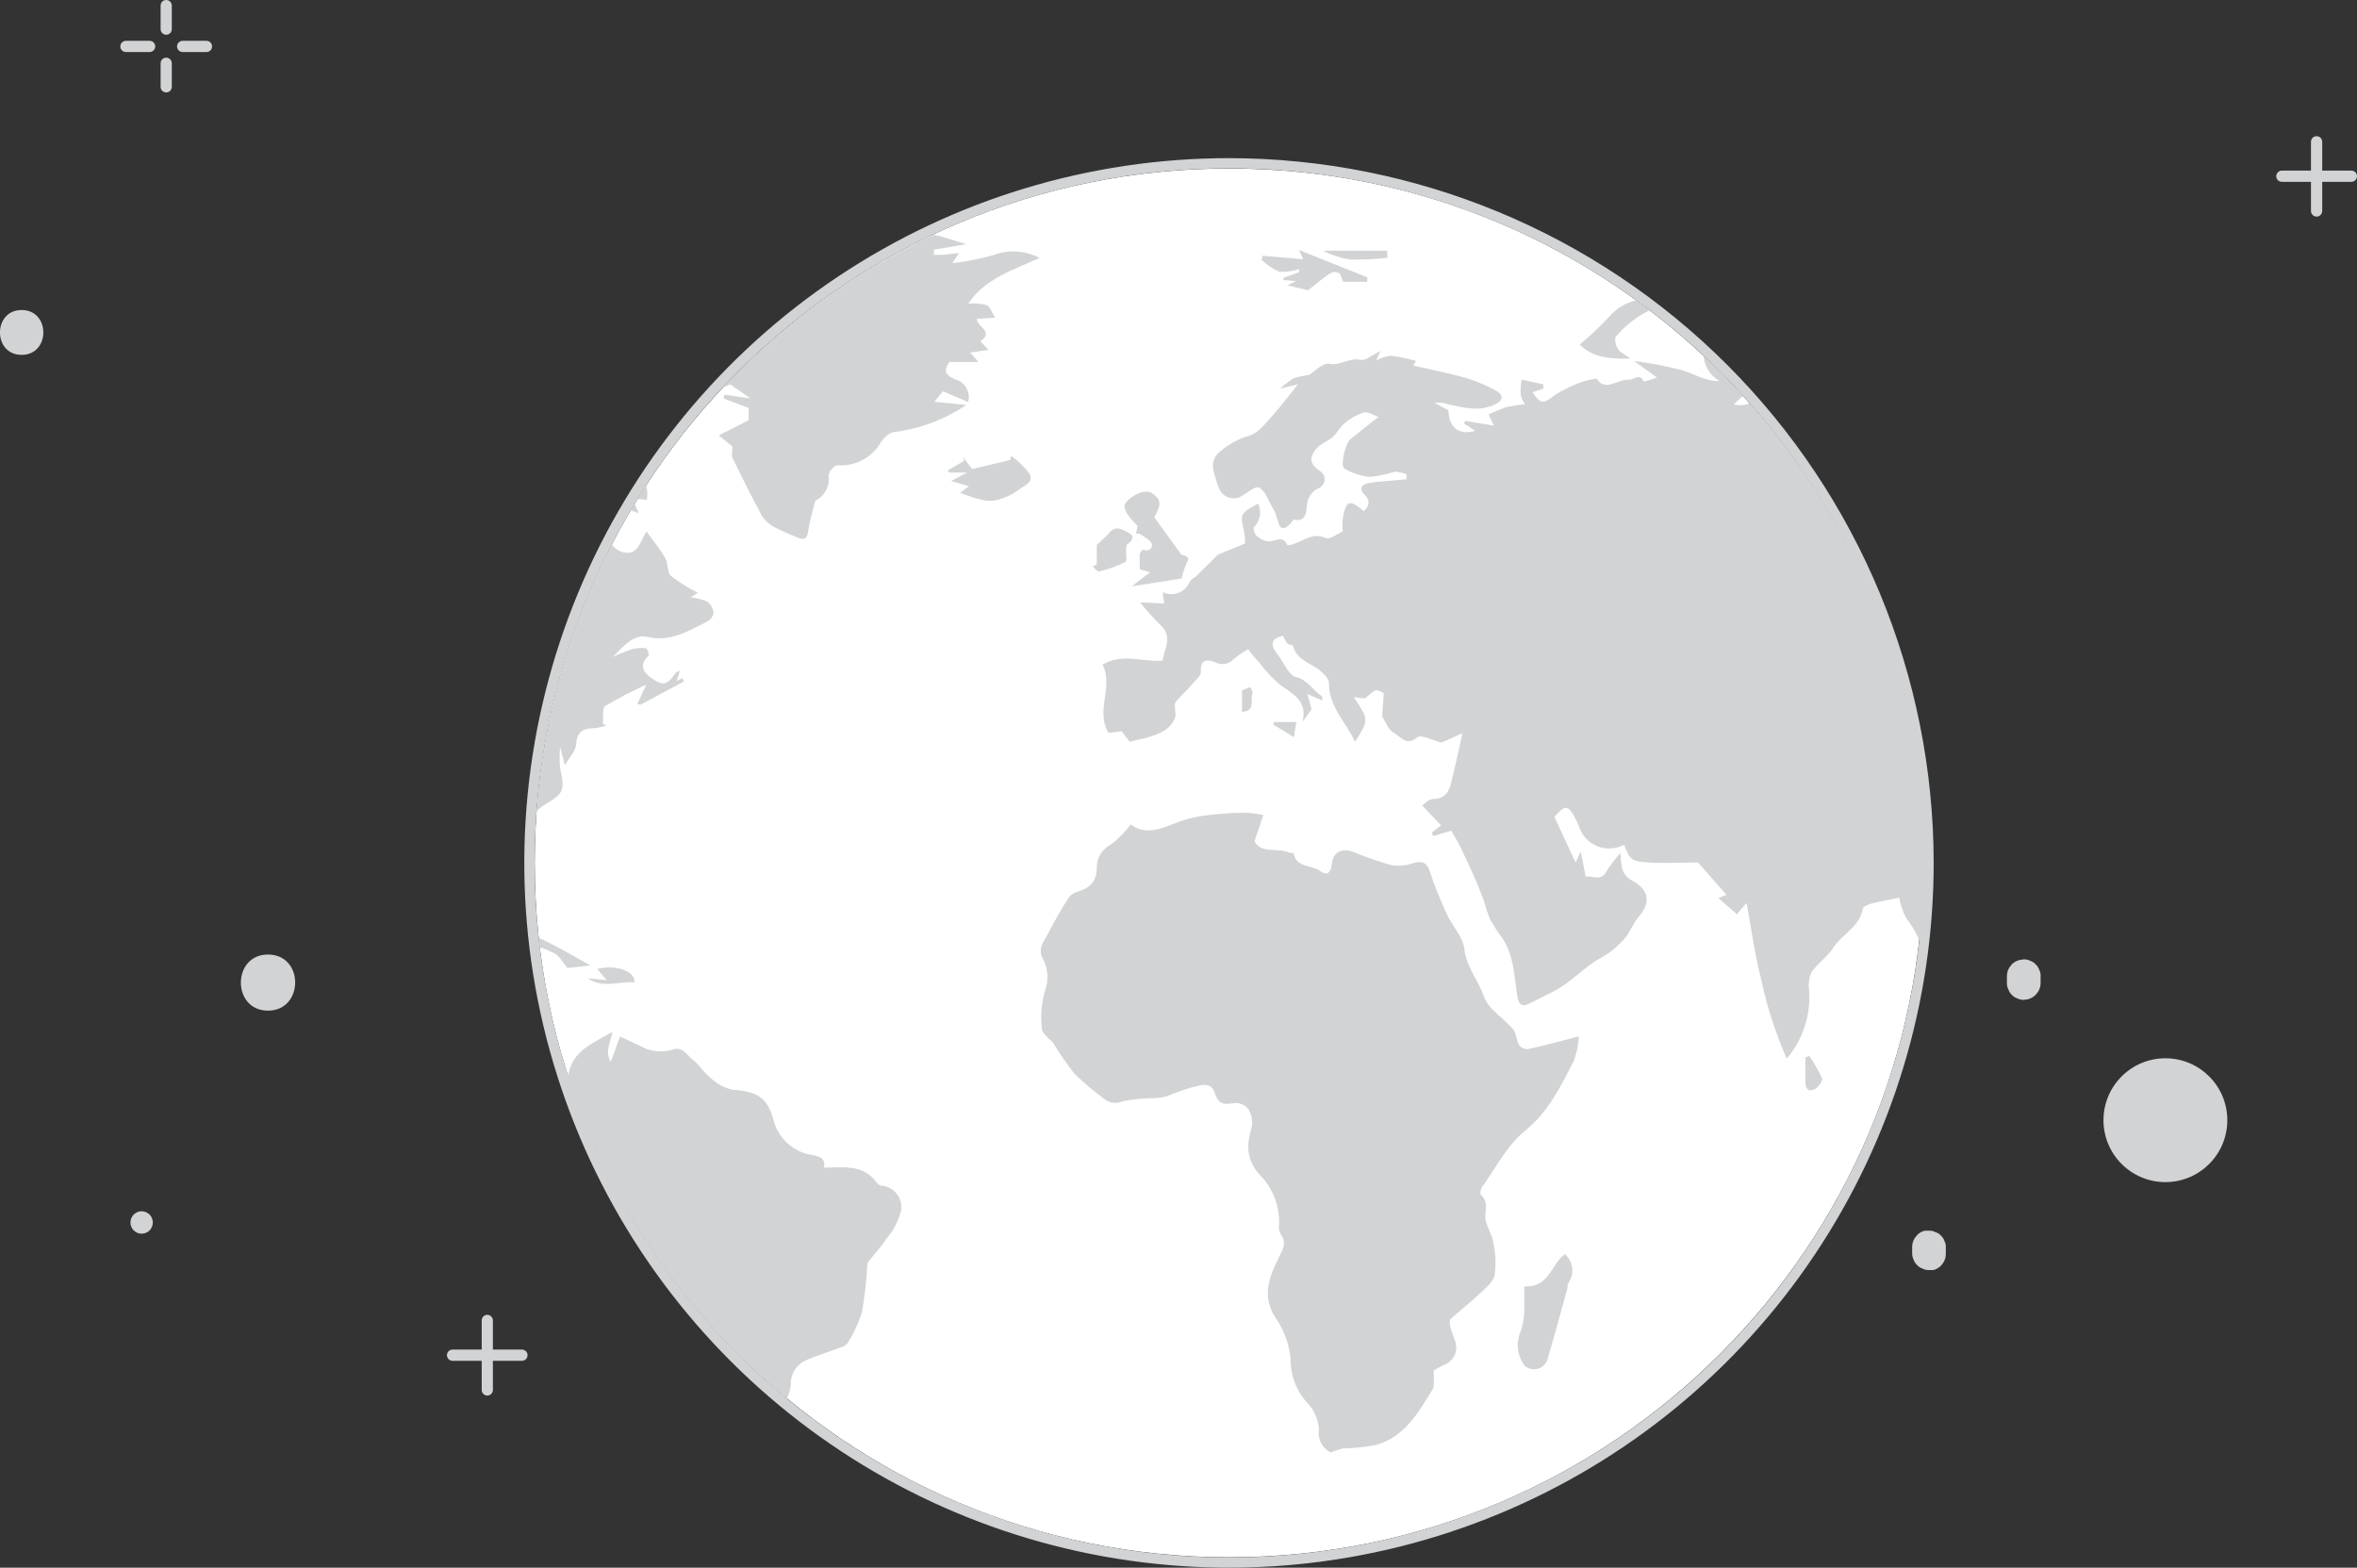<svg width="341.48" height="227.103" viewBox="0 0 341.48 227.103" fill="none" xmlns="http://www.w3.org/2000/svg" xmlns:xlink="http://www.w3.org/1999/xlink">
	<rect x="0" y="0" width="341.48" height="227.103" fill="#333333" stroke="none"/>
	<desc>
			Created with Pixso.
	</desc>
	<defs/>
	<path id="Vector" d="M278.67 125C278.67 180.56 233.63 225.6 178.07 225.6C122.51 225.6 77.47 180.56 77.47 125C77.47 69.44 122.51 24.41 178.07 24.41C233.63 24.41 278.67 69.44 278.67 125Z" fill="#FFFFFF" fill-opacity="1" fill-rule="evenodd"/>
	<path id="Vector" d="M178.07 24.39C197.97 24.39 217.43 30.29 233.97 41.35C250.52 52.4 263.41 68.12 271.03 86.5C278.64 104.89 280.64 125.12 276.76 144.63C272.87 164.15 263.29 182.08 249.22 196.15C235.15 210.22 217.22 219.8 197.7 223.69C178.18 227.57 157.95 225.58 139.57 217.96C121.18 210.35 105.47 197.45 94.41 180.9C83.36 164.36 77.46 144.9 77.46 125C77.46 111.79 80.06 98.71 85.11 86.5C90.17 74.29 97.58 63.2 106.92 53.85C116.27 44.51 127.36 37.1 139.57 32.04C151.77 26.99 164.86 24.39 178.07 24.39ZM178.07 22.91C157.88 22.91 138.14 28.89 121.35 40.11C104.56 51.32 91.47 67.27 83.74 85.92C76.01 104.58 73.98 125.11 77.92 144.91C81.86 164.72 91.58 182.91 105.86 197.19C120.14 211.47 138.33 221.2 158.13 225.14C177.94 229.08 198.47 227.06 217.12 219.33C235.78 211.6 251.72 198.52 262.94 181.73C274.16 164.94 280.15 145.2 280.15 125C280.13 97.94 269.36 71.99 250.23 52.85C231.09 33.71 205.14 22.94 178.07 22.91Z" fill="#D1D3D4" fill-opacity="1" fill-rule="nonzero"/>
	<path id="Vector" d="M253.5 58.43C252.76 58.72 251.95 58.77 251.18 58.58L252.53 57.34C250.71 55.34 248.81 53.41 246.82 51.56C246.87 52.3 247.11 53.02 247.51 53.66C247.9 54.29 248.45 54.81 249.1 55.18C246.97 55.29 245.31 54.03 243.44 53.56C241.23 53.01 238.99 52.58 236.73 52.29L240.06 54.69C239.44 54.93 238.81 55.13 238.16 55.29C237.53 53.95 236.73 55.05 236 55C234.38 54.9 232.56 56.84 231.31 54.84C230.72 54.92 230.15 55.04 229.58 55.21C228.03 55.7 226.56 56.39 225.2 57.28C223.68 58.48 223.21 58.63 222.04 56.82L223.59 56.3L223.59 55.67L220.45 55C220.33 55.74 220.28 56.49 220.32 57.24C220.45 57.72 220.66 58.17 220.95 58.56C220.03 58.65 219.12 58.79 218.21 58.98C217.34 59.29 216.5 59.64 215.67 60.04L216.44 61.66L212.26 60.98L212.12 61.37L213.74 62.41C211.35 63.13 209.86 61.88 209.86 59.44L207.81 58.35C208.54 58.27 209.28 58.36 209.97 58.61C212.23 59.1 214.5 59.67 216.71 58.53C217.87 57.94 217.8 57.13 216.71 56.58C215.38 55.85 213.97 55.25 212.52 54.79C209.97 54.06 207.37 53.56 204.74 52.96L205.16 52.29C203.96 51.95 202.74 51.69 201.5 51.53C200.76 51.62 200.03 51.86 199.38 52.22L200.01 50.84C198.79 51.41 197.82 52.31 197.08 52.13C195.46 51.77 194.22 53.02 192.55 52.7C191.61 52.52 190.36 53.93 189.63 54.32C188.86 54.42 188.1 54.59 187.37 54.82C186.7 55.26 186.07 55.75 185.48 56.29L188.05 55.67C186.9 57.1 185.65 58.79 184.25 60.33C183.29 61.39 182.27 62.77 181 63.11C179.29 63.61 177.72 64.51 176.42 65.73C176.18 65.99 176 66.29 175.88 66.63C175.76 66.96 175.71 67.31 175.73 67.66C175.91 68.73 176.21 69.77 176.63 70.76C176.85 71.31 177.27 71.75 177.81 72C178.35 72.24 178.96 72.26 179.52 72.06C180.53 71.56 181.79 70.36 182.4 70.63C183.31 71.06 183.74 72.5 184.36 73.51C184.49 73.72 184.59 73.95 184.7 74.16C185.27 75.36 185.21 78.14 187.43 75.27C189.24 75.66 189.24 74.18 189.35 73.17C189.38 72.66 189.54 72.16 189.83 71.74C190.12 71.31 190.51 70.97 190.98 70.75C191.23 70.66 191.46 70.49 191.63 70.27C191.79 70.05 191.89 69.79 191.91 69.52C191.92 69.24 191.86 68.97 191.72 68.73C191.59 68.5 191.38 68.3 191.14 68.18C189.76 67.19 189.59 66.28 190.78 64.93C191.41 64.25 192.41 63.89 193.07 63.31C193.74 62.72 194.16 61.83 194.84 61.27C195.64 60.6 196.56 60.08 197.56 59.75C198.12 59.58 198.89 60.12 199.72 60.4C198.09 61.68 196.84 62.64 195.62 63.65C194.94 64.2 194.14 67.5 194.76 67.86C195.9 68.55 197.18 68.97 198.51 69.09C199.72 68.95 200.9 68.7 202.06 68.34C202.65 68.36 203.23 68.48 203.78 68.7L203.78 69.43L200.66 69.71C199.84 69.76 199.02 69.85 198.21 70C197.1 70.24 196.95 70.99 197.73 71.71C198.51 72.42 198.43 73.33 197.59 74.03C195.49 72.32 195.04 72.41 194.53 75.15C194.48 75.77 194.48 76.39 194.53 77C193.67 77.36 192.63 78.21 192.1 77.96C189.9 76.91 188.46 78.86 186.51 79C185.91 77.48 184.88 78.42 183.79 78.43C183.12 78.35 182.49 78.05 182.01 77.57C181.73 77.35 181.53 76.52 181.71 76.32C182.14 75.88 182.42 75.33 182.52 74.73C182.62 74.13 182.54 73.51 182.28 72.96C179.63 74.4 179.65 74.4 180.27 77.1C180.35 77.64 180.39 78.18 180.38 78.73L176.45 80.35C175.18 81.6 174.29 82.51 173.38 83.39C173.05 83.7 172.58 83.91 172.37 84.28C172.22 84.65 172 84.97 171.72 85.25C171.44 85.52 171.11 85.74 170.75 85.88C170.38 86.02 169.99 86.09 169.6 86.07C169.21 86.06 168.82 85.96 168.47 85.79C168.47 86.35 168.6 86.87 168.66 87.42L165.17 87.26C166.17 88.52 167.26 89.72 168.42 90.83C169.82 92.46 168.68 94.08 168.42 95.71C165.5 95.93 162.57 94.57 159.74 96.29C161.37 99.54 158.66 102.95 160.59 106.16L162.51 105.93L163.66 107.46C166.58 106.76 169.43 106.33 170.31 103.8C170.31 102.82 170.08 102.17 170.31 101.74C170.99 100.81 171.93 100.11 172.66 99.17C173.17 98.58 174.01 97.9 173.98 97.3C173.88 95.41 175 95.53 176.06 95.93C176.49 96.17 177 96.26 177.49 96.17C177.98 96.09 178.43 95.84 178.76 95.46C179.41 94.94 180.1 94.47 180.82 94.05C181.32 94.68 181.81 95.35 182.44 95.98C183.3 97.13 184.27 98.18 185.35 99.12C187.25 100.5 189.51 101.52 188.7 104.6L190.03 102.74L189.4 100.53L191.59 101.48C191.59 101.12 191.59 100.87 191.45 100.81C190.16 99.96 189.4 98.44 187.71 98.06C187.25 97.97 186.83 97.43 186.52 97.01C186.21 96.58 185.69 95.58 185.19 94.94C183.91 93.32 184.13 92.55 185.89 92.08C186.04 92.48 186.24 92.86 186.49 93.2C186.69 93.42 187.29 93.4 187.34 93.59C187.81 95.35 189.3 95.87 190.59 96.68C191.41 97.19 192.54 98.18 192.54 98.94C192.54 102.5 195.07 104.66 196.3 107.46C196.86 106.67 197.34 105.83 197.73 104.95C197.87 104.41 197.82 103.83 197.57 103.33C197.15 102.53 196.67 101.76 196.14 101.02C196.94 101.02 197.69 101.35 197.96 101.02C199.34 99.79 199.29 99.75 200.48 100.44C200.38 101.74 200.3 102.82 200.24 103.8C200.77 104.6 201.16 105.8 201.94 106.16C202.72 106.51 203.7 108.25 205.34 106.81C205.86 106.35 207.58 107.26 208.75 107.55C208.75 107.55 208.88 107.55 208.93 107.55L211.9 106.19C211.29 108.92 210.82 111.06 210.28 113.24C209.97 114.64 209.43 115.69 207.68 115.74C207 115.74 206.33 116.49 206.05 116.69L208.78 119.56L207.45 120.6L207.63 121.12L210.25 120.34C210.6 120.97 211.12 121.77 211.53 122.62C212.23 124.03 212.9 125.48 213.55 126.94C214.07 128.11 214.54 129.29 214.99 130.5C215.23 131.39 215.52 132.27 215.85 133.13C216.38 134.07 216.96 134.98 217.61 135.84C219.4 138.44 219.35 141.55 219.87 144.49C220.05 145.53 220.5 145.9 221.49 145.43C223.12 144.57 224.94 143.81 226.53 142.75C228.12 141.69 229.68 140.1 231.4 139.06C233.04 138.24 234.48 137.08 235.63 135.65C235.94 135.23 236.16 134.75 236.44 134.3C236.68 133.83 236.97 133.38 237.29 132.95C239.32 130.72 238.91 128.76 236.2 127.43C235.66 127.08 235.25 126.57 235.04 125.96C234.88 125.18 234.79 124.38 234.78 123.57C234.03 124.39 233.35 125.27 232.75 126.21C231.97 127.75 230.72 126.81 229.71 127C229.6 126.37 229.5 125.74 229.37 125.1C229.24 124.47 229.19 124.27 229 123.35L228.28 124.97L225.2 118.34C226.82 116.51 227.18 116.54 228.35 118.78C228.51 119.11 228.66 119.45 228.79 119.79C229 120.42 229.34 121 229.8 121.49C230.26 121.97 230.82 122.35 231.43 122.6C232.05 122.84 232.72 122.95 233.39 122.91C234.05 122.87 234.7 122.69 235.29 122.37C236.15 124.52 236.33 124.79 238.76 124.94C241.2 125.09 243.79 124.94 246.01 124.94L250.12 129.62L248.95 130.11L251.65 132.45C252.23 131.75 252.8 131.03 253.05 130.82C253.68 134.2 254.2 138.15 255.18 141.99C256.02 145.89 257.26 149.7 258.86 153.36C261.2 150.61 262.36 147.06 262.11 143.46C261.97 142.58 262.08 141.67 262.44 140.85C263.32 139.56 264.73 138.65 265.56 137.35C266.84 135.34 269.39 134.32 269.88 131.68C269.88 131.34 270.66 131.02 271.13 130.9C272.45 130.56 273.78 130.33 275.16 130.04C275.33 131.04 275.66 132.01 276.12 132.92C276.94 133.98 277.62 135.15 278.15 136.38C278.58 132.6 278.8 128.81 278.8 125C278.8 100.46 269.8 76.78 253.5 58.43Z" fill="#D1D3D4" fill-opacity="1" fill-rule="nonzero"/>
	<path id="Vector" d="M113.99 202.61C114.3 201.98 114.5 201.3 114.57 200.6C114.54 199.87 114.72 199.15 115.09 198.53C115.47 197.9 116.02 197.41 116.68 197.1C118.31 196.36 120.1 195.85 121.79 195.2C122.19 195.1 122.54 194.87 122.81 194.55C123.68 193.17 124.38 191.68 124.87 190.12C125.26 187.94 125.51 185.74 125.64 183.53C125.62 183.29 125.67 183.04 125.78 182.82C126.64 181.7 127.65 180.64 128.43 179.46C129.47 178.24 130.21 176.79 130.58 175.23C130.62 174.81 130.58 174.38 130.46 173.98C130.34 173.57 130.13 173.2 129.86 172.87C129.59 172.55 129.25 172.28 128.87 172.09C128.49 171.9 128.08 171.79 127.65 171.77C127.36 171.69 127.11 171.5 126.95 171.23C124.97 168.59 122.08 169.17 119.38 169.14C119.62 168 119.04 167.63 117.85 167.35C116.49 167.18 115.21 166.61 114.18 165.71C113.15 164.8 112.41 163.61 112.07 162.28C111.24 159.03 109.62 158.07 106.17 157.88C105.13 157.66 104.17 157.19 103.36 156.51C102.7 155.98 102.09 155.38 101.56 154.72C101.3 154.38 101 154.05 100.68 153.77C99.72 153.12 99.05 151.7 97.75 151.98C96.45 152.42 95.03 152.42 93.72 151.98C92.49 151.44 91.29 150.84 89.84 150.16C89.47 151.15 88.99 152.43 88.49 153.83C87.58 152.38 88.49 150.97 88.72 149.48C86.05 151.1 82.97 152.06 82.33 155.72L82.15 155.62C88.04 174.01 99.09 190.32 113.99 202.61Z" fill="#D1D3D4" fill-opacity="1" fill-rule="nonzero"/>
	<path id="Vector" d="M93.87 92.28C97.25 93.04 99.77 91.34 102.47 90.04C102.71 89.91 102.92 89.73 103.08 89.5C103.24 89.28 103.35 89.02 103.39 88.75C103.35 88.43 103.24 88.12 103.08 87.84C102.91 87.56 102.69 87.32 102.43 87.13C101.67 86.82 100.88 86.62 100.06 86.54L101.1 85.86C99.73 85.19 98.43 84.38 97.22 83.45C96.63 82.92 96.83 81.62 96.37 80.84C95.61 79.51 94.62 78.32 93.67 77C92.76 78.27 92.52 80.56 90.31 80.01C89.64 79.86 89.06 79.46 88.69 78.89C82.47 90.89 78.76 104.02 77.77 117.5C78.11 117.14 78.51 116.82 78.94 116.56C81.7 114.93 81.86 114.49 81.15 111.31C81.05 110.27 81.05 109.24 81.15 108.2L81.84 110.85C82.49 109.7 83.47 108.76 83.47 107.73C83.65 105.93 84.54 105.52 86.07 105.49C86.67 105.43 87.27 105.3 87.84 105.1L87.34 104.87C87.43 103.98 87.21 102.6 87.68 102.27C89.61 101.13 91.6 100.1 93.64 99.18L92.34 101.98L92.8 102.08L99.1 98.71L98.83 98.23L98.05 98.68L98.47 97.2C98.33 97.2 98.2 97.24 98.08 97.32C97.96 97.39 97.87 97.49 97.8 97.61C96.66 99.23 96.05 99.43 94.34 98.21C93.07 97.3 92.62 96.26 93.97 94.96C94.08 94.85 93.76 93.92 93.59 93.9C92.88 93.83 92.17 93.88 91.48 94.07C90.56 94.39 89.66 94.75 88.78 95.17C90.26 93.74 91.71 91.77 93.87 92.28Z" fill="#D1D3D4" fill-opacity="1" fill-rule="nonzero"/>
	<path id="Vector" d="M180.87 160.67C181.34 161.45 181.51 162.38 181.34 163.27C180.56 165.95 180.53 168.15 182.72 170.42C183.64 171.4 184.34 172.56 184.78 173.83C185.22 175.1 185.4 176.44 185.29 177.78C185.27 178.15 185.37 178.51 185.56 178.82C186.44 180.02 185.91 180.89 185.32 182.07C184.02 184.74 182.77 187.48 184.61 190.62C185.92 192.42 186.74 194.54 186.98 196.76C186.92 199.09 187.74 201.36 189.29 203.11C190.37 204.19 191.02 205.63 191.09 207.16C190.98 207.81 191.09 208.48 191.4 209.07C191.71 209.66 192.2 210.13 192.79 210.41C193.35 210.17 193.93 209.98 194.52 209.84C196.15 209.8 197.78 209.63 199.39 209.32C203.5 208.15 205.5 204.63 207.52 201.33C207.91 200.71 207.66 199.7 207.73 198.53C207.97 198.4 208.52 198.05 209.13 197.77C209.48 197.65 209.81 197.46 210.09 197.21C210.37 196.96 210.6 196.65 210.75 196.31C210.9 195.97 210.98 195.6 210.98 195.22C210.98 194.84 210.9 194.47 210.75 194.13C210.57 193.5 210.28 192.88 210.12 192.24C210.04 191.87 209.97 191.3 210.12 191.12C211.47 189.87 212.96 188.75 214.31 187.48C215.17 186.65 216.34 185.74 216.55 184.7C216.76 183.08 216.68 181.43 216.31 179.83C216.13 178.76 215.41 177.77 215.22 176.69C215.02 175.62 215.8 174.14 214.54 173.1C214.39 172.97 214.54 172.32 214.65 172.06C216.68 169.25 218.34 165.92 220.95 163.81C224.42 161 226.14 157.31 228.04 153.62C228.43 152.5 228.67 151.33 228.74 150.14C226.09 150.82 223.75 151.47 221.38 151.98C221.12 151.99 220.87 151.94 220.64 151.84C220.41 151.73 220.21 151.57 220.06 151.36C219.67 150.69 219.72 149.74 219.25 149.15C218.39 148.09 217.23 147.27 216.28 146.28C215.73 145.76 215.3 145.13 215.01 144.44C214.23 142.03 212.42 140.13 212.15 137.42C211.97 135.79 210.43 134.17 209.66 132.54C208.71 130.48 207.86 128.37 207.13 126.22C206.59 124.6 205.7 124.78 204.45 125.12C203.52 125.42 202.53 125.49 201.57 125.33C199.69 124.79 197.84 124.15 196.03 123.41C194.4 122.79 193.1 123.49 192.96 125.13C192.84 126.34 192.34 126.99 191.2 126.14C190.07 125.3 187.82 125.75 187.42 123.62C187.42 123.54 186.98 123.62 186.78 123.51C185.06 122.76 182.72 123.72 181.75 121.88L183.03 118.08C182.24 117.91 181.44 117.79 180.64 117.74C178.56 117.74 176.46 117.89 174.4 118.16C172.92 118.37 171.48 118.75 170.09 119.32C167.9 120.21 165.77 120.94 163.81 119.43C163 120.53 162.04 121.51 160.96 122.34C160.34 122.65 159.81 123.13 159.45 123.72C159.08 124.32 158.89 125.01 158.9 125.7C158.9 127.91 157.73 128.69 155.97 129.23C155.53 129.36 155.13 129.63 154.85 130.01C153.81 131.63 152.79 133.39 151.89 135.16C151.28 136.39 150.12 137.45 151.28 139.27C151.87 140.61 151.91 142.12 151.41 143.5C150.88 145.3 150.72 147.19 150.95 149.05C150.95 149.46 151.38 149.85 151.67 150.21C151.96 150.56 152.32 150.71 152.55 151.04C153.5 152.62 154.56 154.15 155.71 155.6C157.03 156.86 158.43 158.04 159.89 159.13C160.27 159.46 160.74 159.67 161.25 159.74C161.75 159.81 162.26 159.73 162.72 159.52C164.22 159.24 165.74 159.09 167.27 159.08C167.86 159.06 168.45 158.97 169.02 158.82C170.19 158.34 171.37 157.91 172.58 157.55C173.78 157.29 175.44 156.53 176.01 158.35C176.58 160.17 177.46 159.97 178.77 159.81C179.17 159.76 179.57 159.82 179.93 159.97C180.3 160.12 180.62 160.36 180.87 160.67Z" fill="#D1D3D4" fill-opacity="1" fill-rule="nonzero"/>
	<path id="Vector" d="M104.74 56.12C105.1 56.02 105.44 55.86 105.75 55.65L108.71 57.72L104.94 57.18L104.84 57.73L108.46 59.1L108.46 60.88L104.14 63.08L106.12 64.7C106.12 65.3 105.94 65.87 106.12 66.33C107.49 69.14 108.88 71.93 110.36 74.68C110.79 75.36 111.38 75.92 112.08 76.31C113.11 76.84 114.17 77.32 115.25 77.74C116.05 78.08 116.88 78.48 117.06 77.09C117.24 75.69 117.64 74.42 117.97 73.09C117.97 72.84 118.13 72.5 118.31 72.42C118.93 72.08 119.43 71.55 119.74 70.91C120.05 70.27 120.16 69.55 120.05 68.85C120.05 68.34 120.92 67.37 121.31 67.4C122.59 67.5 123.86 67.23 124.99 66.62C126.12 66.02 127.05 65.1 127.67 63.99C128.11 63.39 128.84 62.64 129.49 62.59C133.24 62.14 136.84 60.79 139.97 58.67L135.37 58.2L136.62 56.69L140.26 58.24C140.45 57.57 140.37 56.85 140.03 56.24C139.69 55.63 139.13 55.18 138.46 54.99C136.83 54.37 136.74 53.52 137.55 52.44L141.76 52.44L140.54 51.07L143.23 50.68L142.03 49.43C144.14 48 141.38 47.28 141.54 46.18L144.16 46.02C143.69 45.29 143.43 44.39 142.88 44.18C142.03 43.96 141.15 43.9 140.28 43.99C142.7 40.35 146.78 39.11 150.61 37.37C149.59 36.83 148.47 36.52 147.33 36.44C146.18 36.37 145.03 36.54 143.95 36.95C141.99 37.49 140 37.89 137.99 38.14L138.91 36.66C138.13 36.75 137.29 36.85 136.57 36.92C136.15 36.92 135.71 36.92 135.29 36.92L135.29 36.17L140.02 35.37C138.39 34.93 136.87 34.33 135.32 34.02C123.83 39.4 113.45 46.9 104.74 56.12Z" fill="#D1D3D4" fill-opacity="1" fill-rule="nonzero"/>
	<path id="Vector" d="M91.95 72.96L91.37 73.93C91.76 74.05 92.15 74.19 92.54 74.36L91.95 72.96Z" fill="#D1D3D4" fill-opacity="1" fill-rule="nonzero"/>
	<path id="Vector" d="" fill="#D1D3D4" fill-opacity="1" fill-rule="nonzero"/>
	<path id="Vector" d="M93.71 72.41C93.85 71.72 93.81 71.01 93.59 70.34C93.17 70.99 92.76 71.63 92.37 72.28L93.71 72.41Z" fill="#D1D3D4" fill-opacity="1" fill-rule="nonzero"/>
	<path id="Vector" d="M220.27 192.99C219.94 193.79 219.82 194.66 219.93 195.51C220.04 196.37 220.38 197.18 220.91 197.87C221.16 198.08 221.45 198.23 221.77 198.31C222.09 198.38 222.43 198.38 222.75 198.3C223.07 198.22 223.36 198.06 223.61 197.84C223.85 197.62 224.04 197.35 224.16 197.04C225.2 193.58 226.12 190.08 227.1 186.59C227.1 186.33 227.1 185.99 227.28 185.79C227.7 185.16 227.87 184.39 227.77 183.63C227.66 182.87 227.29 182.18 226.71 181.68C224.69 183.19 224.48 186.56 220.84 186.36C220.84 187.53 220.84 188.64 220.84 189.71C220.84 190.83 220.65 191.94 220.27 192.99Z" fill="#D1D3D4" fill-opacity="1" fill-rule="nonzero"/>
	<path id="Vector" d="M171.7 82.09C171.87 81.65 172.29 81 172.14 80.81C171.87 80.57 171.54 80.42 171.18 80.37C169.77 78.43 168.53 76.74 167.23 74.94C168.31 73.06 168.26 72.34 166.84 71.41C165.95 70.85 163.95 71.64 163.04 72.94C162.64 73.53 163.24 74.65 164.81 76.19L164.59 77.31C164.89 77.31 165.12 77.31 165.24 77.41C165.8 77.83 166.65 78.21 166.86 78.76C167.07 79.31 166.5 80.01 165.58 79.62C165.36 79.79 165.2 80.02 165.12 80.29C165.12 80.95 165.12 81.62 165.12 82.46L166.62 82.9C165.84 83.52 165.07 84.09 163.95 84.95L171.17 83.8C171.43 82.87 171.56 82.48 171.7 82.09Z" fill="#D1D3D4" fill-opacity="1" fill-rule="nonzero"/>
	<path id="Vector" d="M233.21 45.81C231.85 47.27 230.4 48.65 228.85 49.92C230.77 51.79 233.22 52.05 236.23 51.93C235.4 51.35 234.72 51.07 234.41 50.58C234.1 50.1 233.84 49.09 234.12 48.76C235.45 47.16 237.11 45.86 238.99 44.96L237.07 43.51C235.57 43.84 234.22 44.64 233.21 45.81Z" fill="#D1D3D4" fill-opacity="1" fill-rule="nonzero"/>
	<path id="Vector" d="M142.32 72.42C143.03 72.61 143.78 72.61 144.49 72.42C145.61 72.13 146.67 71.63 147.61 70.94C148.3 70.37 149.9 69.9 149.13 68.59C148.38 67.61 147.49 66.75 146.48 66.04L146.34 66.64L140.83 67.95L139.5 66.17L139.71 66.75L137.3 68.15L137.55 68.46L140.13 68.46L137.79 69.68L140.39 70.44L139.08 71.4C140.21 71.79 141.25 72.19 142.32 72.42Z" fill="#D1D3D4" fill-opacity="1" fill-rule="nonzero"/>
	<path id="Vector" d="M189.51 42.05C190.7 41.11 191.67 40.26 192.76 39.57C192.95 39.47 193.16 39.41 193.38 39.41C193.59 39.41 193.81 39.47 194 39.57C194.29 39.76 194.35 40.31 194.58 40.82L198.09 40.82L198.09 40.17L188.2 36.22L188.81 37.57L182.92 37.05L182.79 37.66C183.54 38.37 184.4 38.95 185.34 39.37C186.31 39.42 187.28 39.29 188.2 38.98L188.2 39.44L185.95 40.25L185.95 40.56L187.73 40.72L186.54 41.34L189.51 42.05Z" fill="#D1D3D4" fill-opacity="1" fill-rule="nonzero"/>
	<path id="Vector" d="M163.37 78.79C164.2 78.27 164.34 77.56 163.5 77.17C162.65 76.78 161.69 76.01 160.74 77.17C160.23 77.77 159.6 78.26 158.9 78.94L158.9 81.78L158.31 82.06C158.62 82.32 159.01 82.85 159.24 82.79C160.56 82.47 161.83 82.01 163.04 81.41C163.34 81.23 163.04 80.12 163.16 79.44C163.17 79.17 163.22 78.87 163.37 78.79Z" fill="#D1D3D4" fill-opacity="1" fill-rule="nonzero"/>
	<path id="Vector" d="M78.82 136.22C78.58 136.09 78.32 135.99 78.06 135.92C78.06 136.36 78.14 136.78 78.2 137.21C78.93 137.46 79.63 137.76 80.32 138.1C81.03 138.46 81.47 139.37 82.22 140.23L85.55 139.86C83.11 138.52 81.02 137.29 78.82 136.22Z" fill="#D1D3D4" fill-opacity="1" fill-rule="nonzero"/>
	<path id="Vector" d="M91.92 142.31C92.07 140.69 89.16 139.66 86.52 140.38L87.92 142L85.19 141.74C87.34 143.24 89.61 142.13 91.92 142.31Z" fill="#D1D3D4" fill-opacity="1" fill-rule="nonzero"/>
	<path id="Vector" d="M201 36.32L191.71 36.32C192.92 36.95 194.24 37.38 195.59 37.6C197.4 37.63 199.21 37.55 201 37.34L201 36.32Z" fill="#D1D3D4" fill-opacity="1" fill-rule="nonzero"/>
	<path id="Vector" d="M262.86 157.83C263.38 157.62 264.1 156.61 263.97 156.2C263.45 155.06 262.83 153.98 262.11 152.95L261.56 153.2C261.56 154.32 261.56 155.42 261.56 156.53C261.56 157.63 261.85 158.22 262.86 157.83Z" fill="#D1D3D4" fill-opacity="1" fill-rule="nonzero"/>
	<path id="Vector" d="M181.14 99.53L179.94 100.01L179.94 103.12C182.01 103.02 181.06 101.36 181.47 100.47C181.57 100.26 181.27 99.87 181.14 99.53Z" fill="#D1D3D4" fill-opacity="1" fill-rule="nonzero"/>
	<path id="Vector" d="M187.81 104.6L184.56 104.6L184.46 104.97L187.45 106.79C187.58 105.98 187.71 105.23 187.81 104.6Z" fill="#D1D3D4" fill-opacity="1" fill-rule="nonzero"/>
	<path id="Vector" d="M322.69 162.28C322.69 167.23 318.68 171.25 313.72 171.25C308.77 171.25 304.75 167.23 304.75 162.28C304.75 157.33 308.77 153.31 313.72 153.31C318.68 153.31 322.69 157.33 322.69 162.28Z" fill="#D1D3D4" fill-opacity="1" fill-rule="evenodd"/>
	<path id="Vector" d="M38.82 138.28C33.6 138.28 33.58 146.41 38.82 146.41C44.05 146.41 44.11 138.28 38.82 138.28Z" fill="#D1D3D4" fill-opacity="1" fill-rule="nonzero"/>
	<path id="Vector" d="M20.52 175.47C20.09 175.47 19.68 175.65 19.37 175.95C19.07 176.26 18.9 176.67 18.9 177.1C18.9 177.53 19.07 177.94 19.37 178.25C19.68 178.55 20.09 178.72 20.52 178.72C20.95 178.72 21.36 178.55 21.67 178.25C21.97 177.94 22.14 177.53 22.14 177.1C22.14 176.67 21.97 176.26 21.67 175.95C21.36 175.65 20.95 175.47 20.52 175.47Z" fill="#D1D3D4" fill-opacity="1" fill-rule="nonzero"/>
	<path id="Vector" d="M3.13 44.91C-1.04 44.91 -1.06 51.41 3.13 51.41C7.33 51.41 7.33 44.91 3.13 44.91Z" fill="#D1D3D4" fill-opacity="1" fill-rule="nonzero"/>
	<path id="Vector" d="M295.43 140.47C295.33 140.17 295.15 139.91 294.92 139.69C294.71 139.46 294.44 139.29 294.14 139.19C293.85 139.04 293.53 138.97 293.2 138.98L292.55 139.08C292.15 139.19 291.78 139.4 291.48 139.69L291.1 140.18C290.88 140.55 290.76 140.98 290.76 141.42L290.76 142.41C290.75 142.73 290.82 143.05 290.97 143.33C291.07 143.64 291.24 143.91 291.48 144.13C291.69 144.36 291.96 144.53 292.26 144.63C292.55 144.78 292.87 144.85 293.2 144.85L293.85 144.75C294.25 144.63 294.62 144.42 294.92 144.13L295.31 143.63C295.52 143.25 295.64 142.84 295.64 142.41L295.64 141.48C295.67 141.13 295.59 140.78 295.43 140.47Z" fill="#D1D3D4" fill-opacity="1" fill-rule="nonzero"/>
	<path id="Vector" d="M281.71 179.78C281.61 179.48 281.44 179.22 281.21 179C280.99 178.77 280.72 178.59 280.41 178.5C280.12 178.34 279.8 178.27 279.47 178.29L278.83 178.29C278.42 178.4 278.04 178.61 277.75 178.92L277.37 179.41C277.15 179.78 277.04 180.21 277.03 180.64L277.03 181.55C277.03 181.88 277.1 182.2 277.24 182.49C277.35 182.79 277.52 183.06 277.75 183.27C277.96 183.51 278.24 183.68 278.54 183.78C278.83 183.93 279.15 184 279.47 183.99L280.12 183.99C280.53 183.87 280.9 183.66 281.21 183.36L281.58 182.87C281.8 182.49 281.91 182.07 281.91 181.63L281.91 180.72C281.93 180.4 281.86 180.07 281.71 179.78Z" fill="#D1D3D4" fill-opacity="1" fill-rule="nonzero"/>
	<path id="Vector" d="M335.63 31.38C335.41 31.38 335.2 31.29 335.05 31.14C334.9 30.99 334.81 30.78 334.81 30.56L334.81 20.54C334.81 20.32 334.9 20.12 335.05 19.96C335.2 19.81 335.41 19.73 335.63 19.73C335.84 19.73 336.05 19.81 336.2 19.96C336.35 20.12 336.44 20.32 336.44 20.54L336.44 30.6C336.43 30.81 336.34 31 336.19 31.15C336.04 31.3 335.84 31.38 335.63 31.38Z" fill="#D1D3D4" fill-opacity="1" fill-rule="nonzero"/>
	<path id="Vector" d="M340.66 26.34L330.59 26.34C330.37 26.34 330.17 26.25 330.01 26.1C329.86 25.95 329.78 25.74 329.78 25.53C329.78 25.31 329.87 25.11 330.02 24.96C330.17 24.8 330.37 24.72 330.59 24.71L340.66 24.71C340.88 24.71 341.09 24.8 341.24 24.95C341.39 25.1 341.48 25.31 341.48 25.53C341.48 25.74 341.39 25.95 341.24 26.1C341.09 26.25 340.88 26.34 340.66 26.34Z" fill="#D1D3D4" fill-opacity="1" fill-rule="nonzero"/>
	<path id="Vector" d="M70.6 202.17C70.38 202.17 70.18 202.09 70.03 201.93C69.87 201.78 69.79 201.58 69.79 201.36L69.79 191.29C69.79 191.07 69.87 190.86 70.03 190.71C70.18 190.56 70.38 190.47 70.6 190.47C70.81 190.48 71.02 190.56 71.17 190.72C71.32 190.87 71.41 191.07 71.41 191.29L71.41 201.36C71.41 201.57 71.32 201.78 71.17 201.93C71.02 202.08 70.81 202.17 70.6 202.17Z" fill="#D1D3D4" fill-opacity="1" fill-rule="nonzero"/>
	<path id="Vector" d="M75.62 197.14L65.56 197.14C65.35 197.14 65.14 197.05 64.99 196.9C64.84 196.74 64.75 196.54 64.75 196.32C64.75 196.11 64.84 195.9 64.99 195.75C65.14 195.6 65.35 195.51 65.56 195.51L75.62 195.51C75.84 195.51 76.04 195.6 76.2 195.75C76.35 195.9 76.43 196.11 76.43 196.32C76.43 196.54 76.35 196.74 76.2 196.9C76.04 197.05 75.84 197.14 75.62 197.14Z" fill="#D1D3D4" fill-opacity="1" fill-rule="nonzero"/>
	<path id="Vector" d="M24.08 13.39C23.86 13.39 23.66 13.3 23.5 13.15C23.35 13 23.27 12.79 23.27 12.58L23.27 9.16C23.27 8.95 23.35 8.74 23.5 8.59C23.66 8.44 23.86 8.35 24.08 8.35C24.29 8.35 24.5 8.44 24.65 8.59C24.81 8.74 24.89 8.95 24.89 9.16L24.89 12.59C24.89 12.8 24.8 13.01 24.65 13.16C24.5 13.3 24.29 13.39 24.08 13.39Z" fill="#D1D3D4" fill-opacity="1" fill-rule="nonzero"/>
	<path id="Vector" d="M24.08 5.03C23.86 5.03 23.66 4.95 23.5 4.79C23.35 4.64 23.27 4.44 23.27 4.22L23.27 0.81C23.27 0.59 23.35 0.39 23.5 0.23C23.66 0.08 23.86 0 24.08 0C24.29 0 24.5 0.08 24.65 0.23C24.81 0.39 24.89 0.59 24.89 0.81L24.89 4.24C24.89 4.45 24.8 4.65 24.65 4.8C24.5 4.95 24.29 5.03 24.08 5.03Z" fill="#D1D3D4" fill-opacity="1" fill-rule="nonzero"/>
	<path id="Vector" d="M29.91 7.54L26.47 7.54C26.25 7.54 26.05 7.45 25.89 7.3C25.74 7.15 25.65 6.94 25.65 6.73C25.65 6.51 25.74 6.3 25.89 6.15C26.05 6 26.25 5.91 26.47 5.91L29.91 5.91C30.13 5.91 30.33 6 30.49 6.15C30.64 6.3 30.72 6.51 30.72 6.73C30.72 6.94 30.64 7.15 30.49 7.3C30.33 7.45 30.13 7.54 29.91 7.54Z" fill="#D1D3D4" fill-opacity="1" fill-rule="nonzero"/>
	<path id="Vector" d="M21.67 7.54L18.25 7.54C18.03 7.54 17.82 7.45 17.67 7.3C17.52 7.15 17.43 6.94 17.43 6.73C17.43 6.51 17.52 6.3 17.67 6.15C17.82 6 18.03 5.91 18.25 5.91L21.67 5.91C21.89 5.91 22.1 6 22.25 6.15C22.4 6.3 22.49 6.51 22.49 6.73C22.49 6.94 22.4 7.15 22.25 7.3C22.1 7.45 21.89 7.54 21.67 7.54Z" fill="#D1D3D4" fill-opacity="1" fill-rule="nonzero"/>
</svg>
